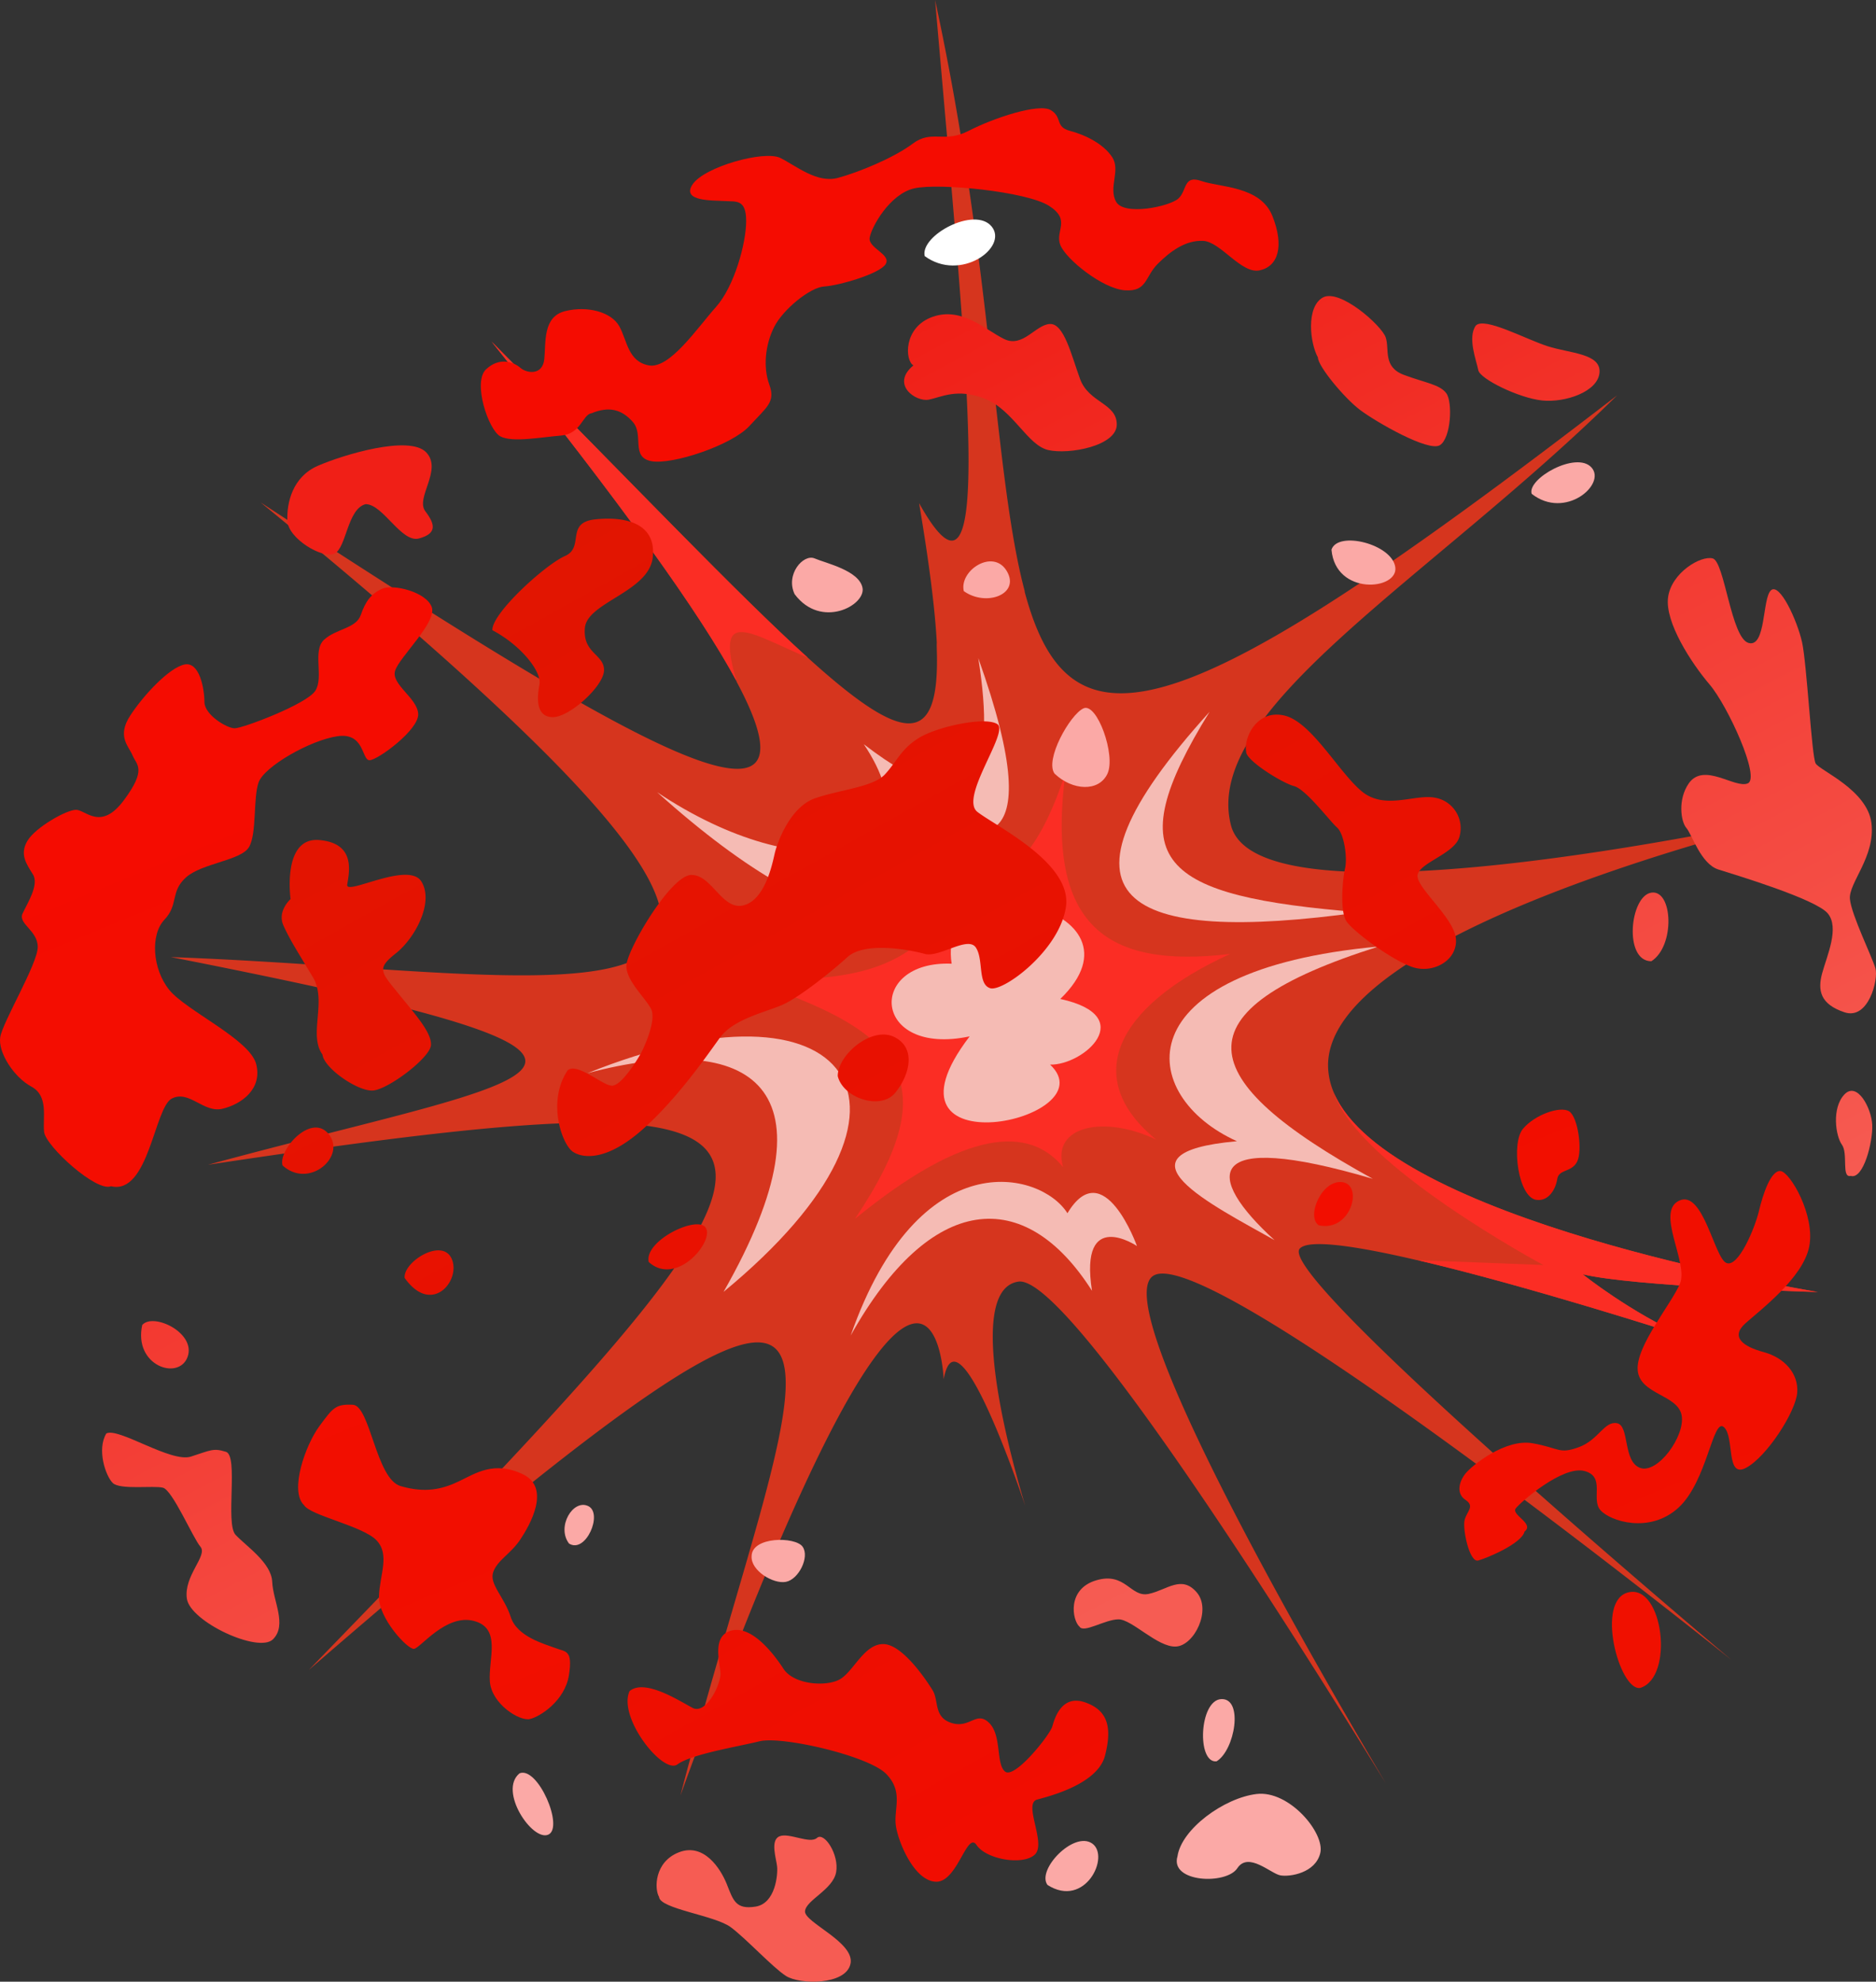 <svg xmlns="http://www.w3.org/2000/svg" xmlns:xlink="http://www.w3.org/1999/xlink" viewBox="0 0 703.48 743.04"><rect x="0" y="0" width="703.48" height="743.04" fill="#333333" stroke="none"/><defs><style>.cls-1{fill:#d6351e;}.cls-2{fill:#fb2d24;}.cls-3{fill:#f5bbb4;}.cls-4,.cls-5,.cls-6,.cls-7,.cls-8{fill-rule:evenodd;}.cls-4{fill:url(#GradientFill_8);}.cls-5{fill:#fff;}.cls-6{fill:url(#GradientFill_6);}.cls-7{fill:url(#GradientFill_5);}.cls-8{fill:#fba9a6;}</style><linearGradient id="GradientFill_8" x1="409.74" y1="335" x2="621.65" y2="849.4" gradientUnits="userSpaceOnUse"><stop offset="0" stop-color="#f50c01"/><stop offset="1" stop-color="#f01000"/></linearGradient><linearGradient id="GradientFill_6" x1="409.5" y1="321.19" x2="624.66" y2="728.69" gradientUnits="userSpaceOnUse"><stop offset="0" stop-color="#f01f17"/><stop offset="1" stop-color="#f65c53"/></linearGradient><linearGradient id="GradientFill_5" x1="389.57" y1="330.52" x2="642.02" y2="782.88" gradientUnits="userSpaceOnUse"><stop offset="0" stop-color="#e11501"/><stop offset="1" stop-color="#f10d01"/></linearGradient></defs><g id="Layer_13" data-name="Layer 13"><path d="M630.24,724.2" transform="translate(-167.56 -146.1)"/></g><g id="Layer_5" data-name="Layer 5"><path class="cls-1" d="M549.42,626.65c-21.28,3.2-1,72.08,2.61,84.12-3.93-11.6-25.73-74.3-30.6-47.5-.21-4.31-5.9-99.89-98.7,156C467.55,647,523.05,565,283.4,772.21c200-206.38,219.17-228.1-37.85-189.38,125.81-34.21,194-37-13.92-77.87,133.37,4.81,247.19,32.53,144-72.87l-.06-.06c-24.11-24.56-60-56.46-110.3-97.56,47.47,31,89.36,57.83,121.35,75.84,55,31,81.06,36,57.15-8.62-.05-.07,0-.12,0-.18-13.54-25.19-42.92-66.24-91.87-127.33,53.39,53.73,92,94.48,118.58,118.52,35.71,32.35,49.59,34.34,48.37-3.05,0-.83-.07-1.65,0-2.53-.69-13-2.93-30.34-6.64-52.37,29.08,52.16,18.23-47.52,6-188.65,21.54,99.58,22,178,33.6,221.63l0,.3c17,63.51,57.75,52.94,222.15-73.69-69.72,68.8-155.91,117.57-144.81,161.17,9.91,39,185.68,2.28,223-5.93-34.63,8.24-187.35,47.5-186.58,96.34a26.57,26.57,0,0,0,2.22,10c20.32,47.58,174.35,73.37,181.45,74.61-4-.11-69.1-2.09-88.18-6.65,0,0,17.59,14.1,38.09,23.26-7.91-2.5-60.61-19.37-100.12-28.57l-.23,0c-22.53-5.27-40.75-8-43.88-4.25-8.27,9.85,134.52,131,161.82,154.1C787.1,744.78,622.69,614.66,600.67,624.12c-19.12,8,55.05,137.48,86.6,190.71C653.52,760.08,568,623.76,549.42,626.65Z" transform="translate(-167.56 -146.1)"/><path class="cls-2" d="M567.08,435.87c-18.87,58.13-42.34,34.6-42.34,34.6s5.23,53.58-85.5,40.58c67.51,20.35,84.18,39.45,48.91,92.08,41.63-34,65.46-34.84,78.06-19.41-4.5-15.5,15.54-19.63,34.95-10.29-27.94-22.78-15.92-49.72,27.7-69.65C582.34,509.33,559.62,493.26,567.08,435.87Z" transform="translate(-167.56 -146.1)"/><path class="cls-3" d="M531.17,534.69c-38.85,50.76,52.48,31.46,30.16,10.59,12.57.3,33.43-18.15,3.83-24.62,35.66-34.41-46.86-52.62-40.74-13.22C492.36,506.15,494.52,542.43,531.17,534.69Z" transform="translate(-167.56 -146.1)"/><path class="cls-3" d="M682.34,588.1c-64-18.86-63.12-.93-36.84,23-23.06-13-63-32.72-14.1-37.1-37.29-16.75-43.57-64.11,53.12-73C608,525.11,614.55,550.83,682.34,588.1Z" transform="translate(-167.56 -146.1)"/><path class="cls-3" d="M677.55,488.17c-88.44,12.17-120.88-4-56.38-75.21C586.23,469.32,602.52,482.14,677.55,488.17Z" transform="translate(-167.56 -146.1)"/><path class="cls-3" d="M491.47,425.14c29.3,43.64-22.15,55-77.49,18,69,62,108.2,57.1,96.81,7,21,11.34,52.15,22.78,23.61-57.3C541,434.31,534.38,458.17,491.47,425.14Z" transform="translate(-167.56 -146.1)"/><path class="cls-2" d="M761.08,623.91s17.92,14.36,38.71,23.5c-5.11-1.69-59.91-19.3-100.74-28.81l47.24,1.82s-69.6-37.29-78.48-64.47c20.32,47.58,174.35,73.37,181.45,74.61C845.22,630.45,780.16,628.47,761.08,623.91Z" transform="translate(-167.56 -146.1)"/><path class="cls-2" d="M351.88,274.18c53.39,53.73,92,94.48,118.58,118.52-21.62-9.11-35-19.43-26.71,8.81C430.21,376.32,400.83,335.27,351.88,274.18Z" transform="translate(-167.56 -146.1)"/><path class="cls-3" d="M438.88,630.49c86-70.9,46.46-121.29-51-82C449,532.23,483.13,552.87,438.88,630.49Z" transform="translate(-167.56 -146.1)"/><path class="cls-3" d="M577.05,630.09c-4.93-31.49,16.86-16.78,16.86-16.78S581.43,578.4,567.84,601c-10-15.9-55.73-27.13-81.29,45.87C516.52,593.18,551.86,590.41,577.05,630.09Z" transform="translate(-167.56 -146.1)"/><path class="cls-4" d="M389.29,301.05c-3.29.59-3.89,7.77-11.37,8.37s-18.24,2.69-22.73.3-10.47-20.34-5.38-25.13,10.46-2.69,12.86-.59,8.37,3,9-3.29-.6-15.86,7.78-17.95,17.35.3,20.34,5.68S403,281.6,410.82,283.1,429.07,269,436,261.26s11.36-23.93,11.36-32.3-3.89-7.18-8.07-7.48-16.45.3-12-6.28,26.92-12.86,32.9-9.87,13.76,9.57,21.54,7.48,20.94-7.48,28.12-12.86,11.66,0,20.93-4.79,26.32-10.46,30.81-7.77,1.49,6.28,7.18,7.77S581.31,200,584.6,205s-1.5,11.37,1.49,16.75,20,1.8,23.33-1.19,1.8-9,8.68-6.58,22.13,1.79,26.62,13.16,2.09,18.84-4.79,20.33-14.65-10.76-21.23-11.06-12.27,3.89-17.05,8.67-3.89,10.47-12.27,9.87-22.13-11.66-24.22-17,4.18-9.27-4.19-14.65-41.28-8.67-50.55-6.58-16.15,14.66-16.75,18.54,8.21,6.22,6,9.87-17.65,8.08-23,8.38-15.55,8.67-18.84,15.25-4.19,14.95-1.79,21.54-.9,8.37-7.48,15.55-29,14.66-36.79,13.16-2.69-9.87-6.88-14.66-9-6-15.55-3.28ZM662.06,605.52c-4.79-3.29,1.2-17.35,9-16.15s3,18.84-9,16.15ZM743.71,596c-6.88-.9-9.57-21.24-5.08-26.62s14.06-8.67,17.35-6.58,5.08,14.66,3,18.84-6.88,2.7-7.48,6.58-3.29,8.38-7.78,7.78Zm38.88,183c-7.77,1.2-17.05-33.2-4.19-35.89s17.05,32,4.19,35.89ZM209.23,590.87c-5.39,2.39-24.53-15-25.13-20.34s1.79-13.46-4.78-17-12.57-12.86-11.67-18.55,14.06-27.51,14.06-33.79-7.48-8.68-5.68-12.57,6.28-10.76,3.88-14.65-5.08-7.48-2.09-12.56,14.66-11.67,18.25-11.67,9.27,8.08,17.94-3.59,4.79-13.16,3.29-16.75-6-7.18-.9-15,14.66-17.95,20.34-19.14,7.48,9.27,7.48,14.05,8.37,9.87,11.36,9.87,26.92-9,30.21-14.05-1.19-15,3.29-19.15,12-4.18,13.76-9.27,3.89-8.07,8.08-9.87,16.45,1.2,18.54,6.88-12.26,18.84-13.76,23.93,8.38,10.17,8.68,16.15-15.26,17.35-18.25,17.35-1.79-10.47-12-9-27.52,11.36-29.61,17.34-.6,19.15-3.59,24.23-17.65,6-23.63,11.37-2.69,10.16-8.08,15.85-4.48,18.54,1.8,26.32,30.21,18.54,32.6,27.81-5.39,15-12.56,16.75S238.54,554.68,232,558s-8.68,36.19-22.73,32.9Zm530,129.51c3.89-3-5.08-6.28-3.29-8.68s17.65-16.15,25.73-14.05,2.39,10.46,6,14.65,18.54,9,29.31-.9,12.86-33.79,17-30.21.59,19.45,8.37,15.26,18.55-20.94,19.14-28.12-4.78-13.16-12.56-15.25-12.56-5.68-6.88-10.77,21.54-17,23.93-28.71-7.18-28.12-10.77-28.42-6.58,8.68-8.07,15-7.78,21.53-12.27,19.44-8.67-27.52-17.64-23.33,3.59,23.33.3,31.11S780.8,651,781.69,660s15,9,16.46,16.75-9,22.13-15.56,19.74-3.89-15.85-8.67-16.75-6.88,6.28-14.36,9-7.18.3-17.35-1.49-22.73,8.37-25.12,11.36-3.59,7.48,0,9.87.6,4.19-.3,7.48,1.79,16.15,5.08,15.26,16.16-6.29,17.35-10.77ZM281.6,710.5c-5.68-5.38.6-22.73,5.69-29.61s6-8.37,12.56-8.07,8.67,27.81,17.94,30.5,15.55,1.2,21.84-1.79,13.15-7.78,23.92-2.69,2.69,19.14-.89,24.52-8.67,7.78-10.17,12.27,4.19,9.27,6.58,16.75,12.86,10.17,16.75,11.66,6.58.6,5.08,10.17-10.76,15.55-14.65,16.45-14.36-5.68-15-14.06,4.49-20-6-22.73-20,10.17-22.43,10.47-13.46-11.66-13.16-19.74,4.18-15.56-.9-20.94S284,714.39,281.6,710.5Z" transform="translate(-167.56 -146.1)"/><path class="cls-5" d="M514.31,242.12c-1.79-7.77,18.85-18.84,25.13-11.06S527.77,252,514.31,242.12Z" transform="translate(-167.56 -146.1)"/><path class="cls-6" d="M721,268.15c3.3-3.3,18.55,5.08,26.92,7.77s20,2.69,19.44,9.87-12.86,11.37-21.53,10.47-23.33-8.07-23.93-11.36-4.19-12.27-.9-16.75Zm65.8,238.37c-10.47,0-8.07-24.52,0-25.72s9,20,0,25.72ZM861.56,587c-3.59.9-.9-8.38-3.29-11.67s-3.89-13.75.9-18.84,10.17,5.09,10.46,11.37-3.29,20.63-8.07,19.14ZM220.89,642.91c4.18-4.79,20.33,3,17,12s-20.33,3.29-17-12Zm83.75-307.77c-6.88,1.8-7.17,16.45-11.66,18.54s-17.35-5.68-17.65-12.26,1.8-16.45,11.37-20.64,34.39-11.66,40.67-5.08-4.18,17.05-.3,22.13,4.2,8.38-2.39,10.17-13.46-12.86-20-12.86Zm205.48-52c-3.29-1.8-3.89-14.36,7.18-18.25s20,5.09,26.92,8.38,11.66-5.39,17-5.69,8.07,11.67,11.36,20.64,13.76,9,13.76,17.05-17.94,11.37-25.72,9.57S547.51,299.85,537,295.66s-16.45-.6-21.23.3-14.36-5.68-5.69-12.86ZM207.43,683.58c4.48-2.39,24.22,11.07,31.7,8.68s8.37-3.29,13.16-1.8-.3,26.92,3.59,31.11,13.46,10.47,13.76,17.65,5.68,16.15.3,21.53-31.11-6.58-32.31-15.25,7.94-16.09,5.09-19.45-10.47-21.23-14.06-22.13-16.15.9-18.84-1.79-6-12.56-2.39-18.55ZM414.7,857.36c-1.79-3-1.8-13.16,7.48-16.75s15.55,6,17.94,12,3.3,9.57,10.77,8.38,8.38-12,8.08-15-2.69-9.87.89-11.36,11.37,3,14.06.6,8.38,6.27,7.18,12.86-11.37,10.47-11.67,14.65,18.85,11.67,17.05,19.74-19.14,7.78-24.22,4.49-14.66-13.76-20.64-18.24S415,861.85,414.7,857.36ZM572.33,756c-2.69-2.39-4.78-14.06,6.28-17.35s12.86,6.58,19.74,5.08,12.26-7.17,17.95-.59-.9,20-7.78,20.34S592.07,753.28,587,753.28s-13.17,5.38-14.66,2.69ZM800.84,439.82c-4.19,6-3,14.36-.9,16.75s5.39,13.46,12,15.55,36.49,11.07,41,16.45-.29,15.86-2.09,22.44-.6,11.66,8.38,14.65S872,513.4,870.83,509.21s-9-20-9.57-26,9.57-15.85,8.08-28.41S849.89,435,848.4,432.34s-3.29-37.38-5.09-45.46-8.37-22.43-11.66-19.44-1.8,21.54-8.38,19.74-9-30.51-13.46-31.7-15.55,5.38-16.75,14.65,8.68,24.53,15.56,32.6,19.14,35,14.36,37.09-16.46-8.07-22.14,0ZM661.76,280.11c-3-5.39-4.48-18.85,1.8-22.43s22.13,10.46,23.63,14.95-1.2,11.07,6.88,14.06,13.45,3.59,15.85,6.88,1.79,16.75-2.4,19.44-23.92-8.67-29.9-13.16S661.76,283.4,661.76,280.11Z" transform="translate(-167.56 -146.1)"/><path class="cls-7" d="M380.31,547.5c3.59-3.29,13.16,5.68,16.75,5.68s9.57-9.87,10.76-12,6-12.56,3.89-16.75-9.27-10.47-9.27-16.15,16.45-33.8,24.23-34.1,11.66,13.46,19.74,11.37,10.77-15.56,11.66-19.45,5.69-17.34,15-20.63,21.83-4.19,26.32-9,6-9.57,12.86-13.75,24.82-8.08,29.31-5.09-14.36,27.52-7.48,32.9,35.6,19.15,33.2,35.59-23.62,32-28.41,30.51-2.39-10.77-5.38-15.25-13.76,3.89-19.15,2.39-22.43-4.78-29,1.2S467.94,519.38,462,522.37s-19.14,5.39-24.53,12.87-16.15,23-29,34.39-21.83,11.07-26,8.38-9.87-18.85-2.09-30.51Zm101.39,2.09c2.1,8.38,16.16,12.86,21.54,6.28s8.08-16.75-.3-20.93-21.24,6.58-21.24,14.65Zm-208.17,33.5c-1.79-5.68,10.77-20,17.35-11.66s-7.48,20.63-17.35,11.66Zm45.77,42.17c-.6-6,14.05-15.25,17.64-7.17s-7.48,21.53-17.64,7.17Zm91.52-6c-1.79-8.07,18.84-17.94,21.53-12.56S421,628.55,410.82,619.28ZM288.49,541.52c-5.39-7.48,1.79-20-3.59-29s-8.68-14.05-11.07-19.44,2.69-9.87,2.69-9.87-3.29-23.33,10.77-22.13,11.07,12.56,10.47,16.75,23-9,27.82-1.2-2.4,21.24-9.57,26.92-5.69,6.88.59,14.66,12.87,14.95,12.57,19.74S313,554.68,307.33,555s-18.25-8.38-18.84-13.46ZM352.2,382.4c10.77,5.68,18.54,15.55,17.65,20.34s-1.5,12,4.78,12.26,19.44-11.67,19.44-17.65-8.07-6.28-7.18-15.85,23.93-13.46,25.43-26.32-10.17-15.55-21.54-14.35-3.89,10.46-11.36,13.75S351.9,376.12,352.2,382.4Zm282.64,45.46c-.9-5.39,4.19-15.85,14.36-13.46s20.34,21.23,29,28.41,20,.9,27.52,2.4a11.59,11.59,0,0,1,9,15c-2.09,6-14.36,9.27-15.55,13.76s13.76,16.15,14.35,24.23-8.67,13.16-16.45,10.46-21.83-13.16-24.52-17-1.5-16.16-.6-20-.3-12.87-3-15.26-11.67-14.36-16.15-15.55-17.95-9.57-17.95-12.86ZM403.64,780.19c5.68-4.78,18.54,3.59,23.62,6.28s10.77-9,10.47-13.16-3.29-14,4.19-15.85,15.55,8.38,19.44,14.36,16.15,6.87,21.24,3.88,9-13.15,16.15-13.15S514.9,776,517.29,779.89s.3,10.17,7.18,12.27,9.27-4.79,14.06,0,2.39,15.55,6,18.24,16.75-13.76,17.65-17,3.59-12,12.26-9,10.17,9.57,7.48,20-20,15-25.43,16.45,3.59,16.45-.89,20.64-18.25,1.79-21.84-3.59-7.18,14.06-15.25,13.76-14.06-14.66-15-20.94,3-12.61-3.59-19.44S460.76,796.94,452.39,799s-25.43,4.78-30.81,8.67S399.15,790.06,403.64,780.19Z" transform="translate(-167.56 -146.1)"/><path class="cls-8" d="M609.11,842.1c1.5-10.16,17.35-21.83,29.62-23.33s25.72,14.66,23.92,22.14-11.36,9-14.95,8.37-12-9-16.15-2.69-25.43,5.39-22.44-4.49ZM449.4,729.65c0-7.48,16.44-7.48,19.14-3.6s-1.5,12.27-6.28,13.17S449.1,735,449.4,729.65Zm-87,81.35c6.88-2.69,16.75,20.34,10.77,23s-18.85-16.45-10.77-23Zm18.54-86.14c-4.78-6.28,1.5-16.75,7.18-14.06s-.9,18-7.18,14.06ZM563.06,436.24c-3.89-5.09,5.69-22.14,10.77-24.53s12.26,17.65,9,24.53-13.16,6.28-19.74,0Zm-97.5-67.3c-3.59-7.48,3.29-15.26,7.48-13.46S489.79,360,491,366.55s-15.55,15.55-25.42,2.39Zm63.41-1.2c-1.8-7.77,11.06-16.15,16.15-7.47s-7.78,13.46-16.15,7.47Zm137.88-15.55c2.39-7.18,22.73-2.09,23.93,6.58s-22.43,10.77-23.93-6.58Zm75.07-20.93c-1.79-5.69,16.75-16.16,22.43-9.88s-9.87,19.74-22.43,9.88ZM623.77,806.51c-7.48.9-6.58-23,1.79-23.33s5.09,19.15-1.79,23.33Zm-63.41,46.36c-4.19-5.68,9.87-20.34,16.75-15.55S574.42,861.85,560.36,852.87Z" transform="translate(-167.56 -146.1)"/></g></svg>